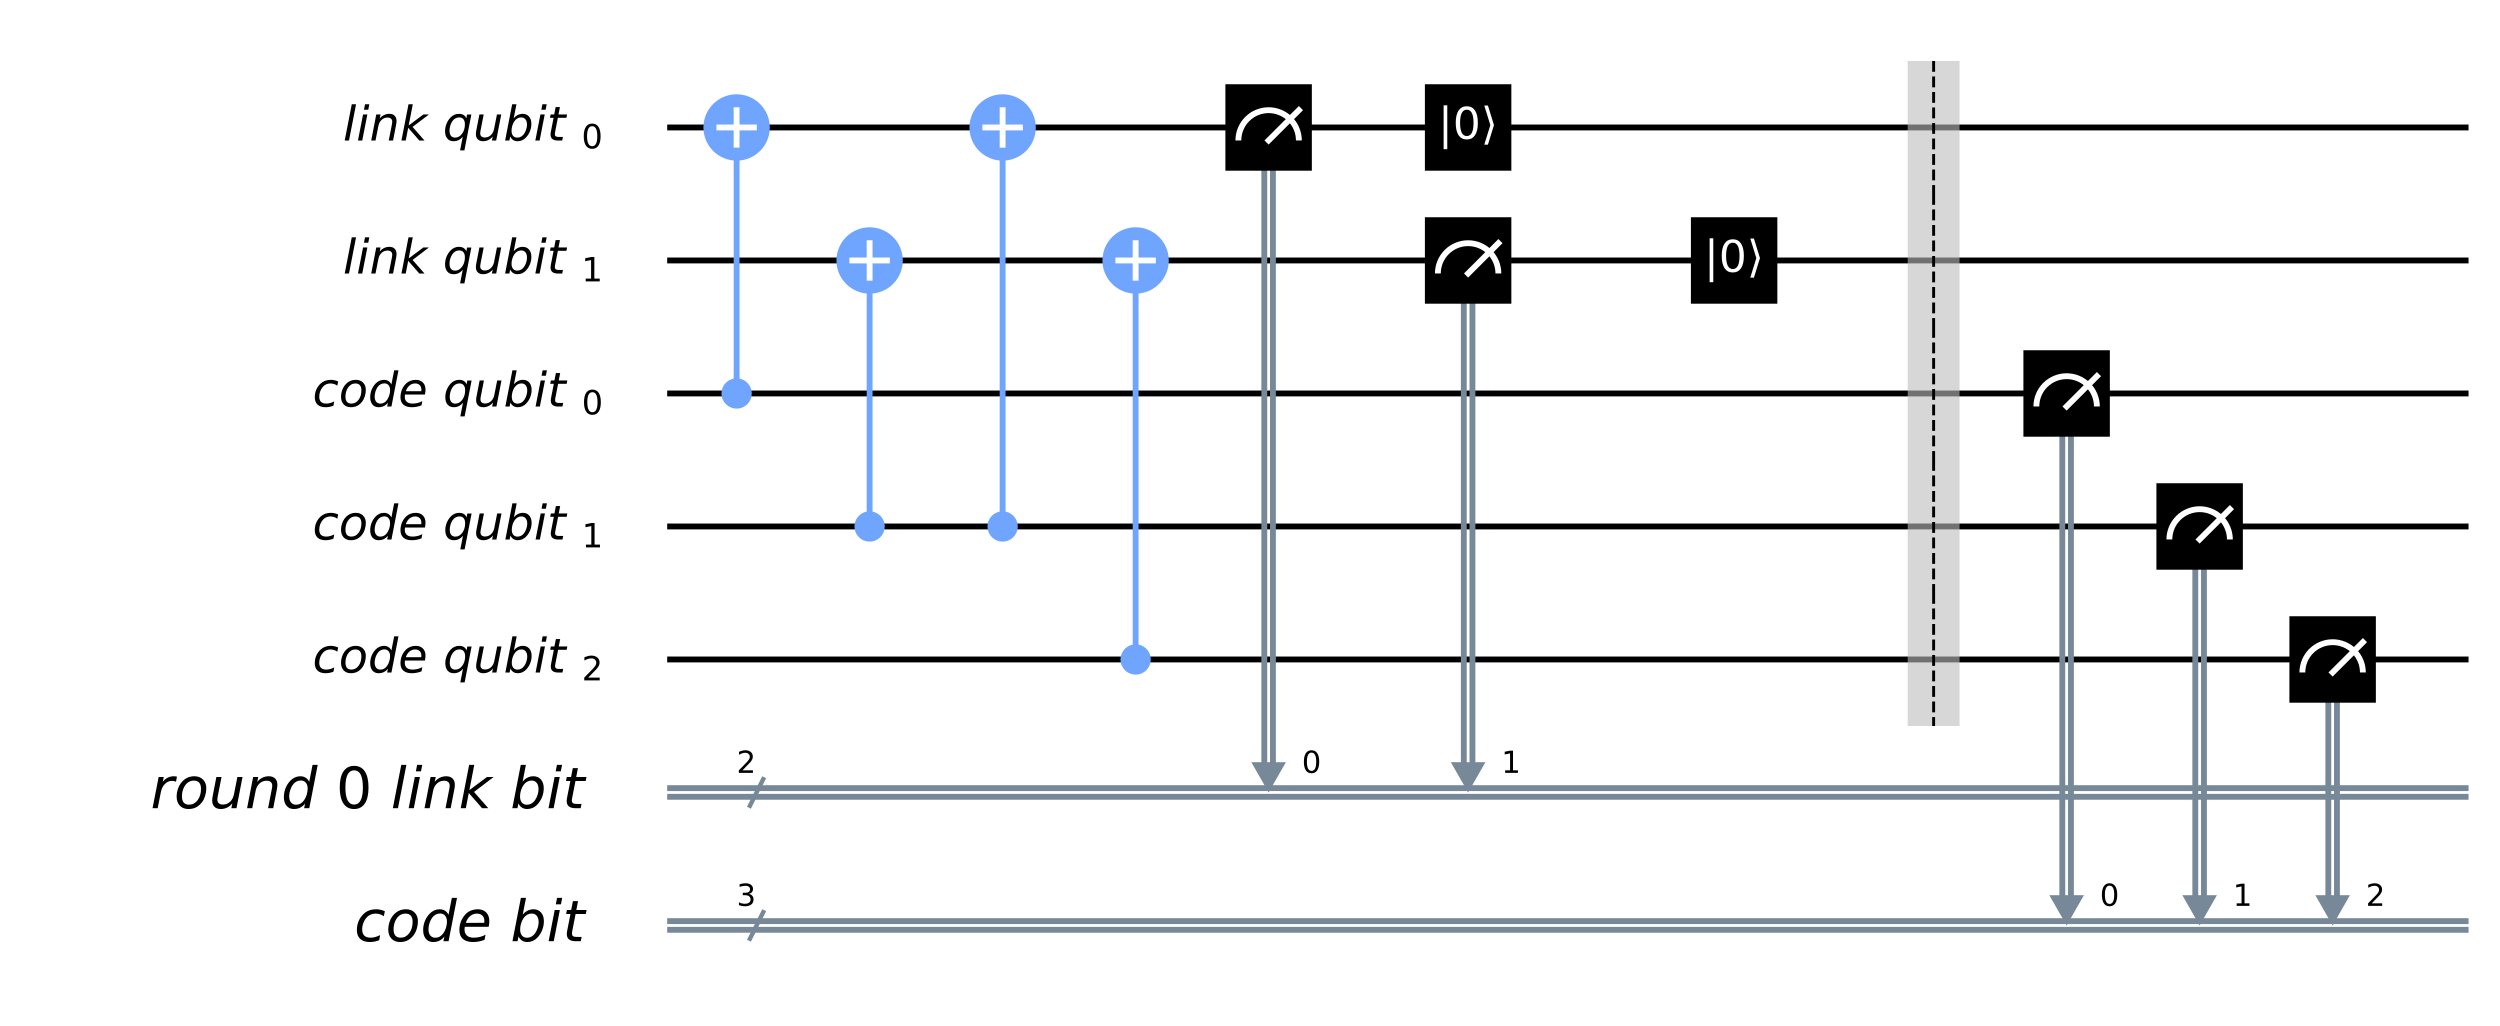 <?xml version="1.0" encoding="utf-8" standalone="no"?>
<!DOCTYPE svg PUBLIC "-//W3C//DTD SVG 1.1//EN"
  "http://www.w3.org/Graphics/SVG/1.1/DTD/svg11.dtd">
<!-- Created with matplotlib (https://matplotlib.org/) -->
<svg height="350.737pt" version="1.1" viewBox="0 0 854.334 350.737" width="854.334pt" xmlns="http://www.w3.org/2000/svg" xmlns:xlink="http://www.w3.org/1999/xlink">
 <defs>
  <style type="text/css">
*{stroke-linecap:butt;stroke-linejoin:round;}
  </style>
 </defs>
 <g id="figure_1">
  <g id="patch_1">
   <path d="M 0 350.737 
L 854.334 350.737 
L 854.334 0 
L 0 0 
z
" style="fill:#ffffff;"/>
  </g>
  <g id="axes_1">
   <g id="patch_2">
    <path clip-path="url(#pae5a83641d)" d="M 427.622 260.476 
L 439.439 260.476 
L 433.53 270.816 
z
" style="fill:#778899;"/>
   </g>
   <g id="patch_3">
    <path clip-path="url(#pae5a83641d)" d="M 495.798 260.476 
L 507.616 260.476 
L 501.707 270.816 
z
" style="fill:#778899;"/>
   </g>
   <g id="patch_4">
    <path clip-path="url(#pae5a83641d)" d="M 700.328 305.927 
L 712.145 305.927 
L 706.236 316.267 
z
" style="fill:#778899;"/>
   </g>
   <g id="patch_5">
    <path clip-path="url(#pae5a83641d)" d="M 745.779 305.927 
L 757.596 305.927 
L 751.687 316.267 
z
" style="fill:#778899;"/>
   </g>
   <g id="patch_6">
    <path clip-path="url(#pae5a83641d)" d="M 791.23 305.927 
L 803.047 305.927 
L 797.138 316.267 
z
" style="fill:#778899;"/>
   </g>
   <g id="line2d_1">
    <path clip-path="url(#pae5a83641d)" d="M 229.001 43.561 
L 842.589 43.561 
" style="fill:none;stroke:#000000;stroke-linecap:square;stroke-width:2;"/>
   </g>
   <g id="line2d_2">
    <path clip-path="url(#pae5a83641d)" d="M 229.001 89.012 
L 842.589 89.012 
" style="fill:none;stroke:#000000;stroke-linecap:square;stroke-width:2;"/>
   </g>
   <g id="line2d_3">
    <path clip-path="url(#pae5a83641d)" d="M 229.001 134.463 
L 842.589 134.463 
" style="fill:none;stroke:#000000;stroke-linecap:square;stroke-width:2;"/>
   </g>
   <g id="line2d_4">
    <path clip-path="url(#pae5a83641d)" d="M 229.001 179.914 
L 842.589 179.914 
" style="fill:none;stroke:#000000;stroke-linecap:square;stroke-width:2;"/>
   </g>
   <g id="line2d_5">
    <path clip-path="url(#pae5a83641d)" d="M 229.001 225.365 
L 842.589 225.365 
" style="fill:none;stroke:#000000;stroke-linecap:square;stroke-width:2;"/>
   </g>
   <g id="line2d_6">
    <path clip-path="url(#pae5a83641d)" d="M 229.001 269.339 
L 842.589 269.339 
" style="fill:none;stroke:#778899;stroke-linecap:square;stroke-width:2;"/>
   </g>
   <g id="line2d_7">
    <path clip-path="url(#pae5a83641d)" d="M 229.001 272.293 
L 842.589 272.293 
" style="fill:none;stroke:#778899;stroke-linecap:square;stroke-width:2;"/>
   </g>
   <g id="line2d_8">
    <path clip-path="url(#pae5a83641d)" d="M 229.001 314.79 
L 842.589 314.79 
" style="fill:none;stroke:#778899;stroke-linecap:square;stroke-width:2;"/>
   </g>
   <g id="line2d_9">
    <path clip-path="url(#pae5a83641d)" d="M 229.001 317.744 
L 842.589 317.744 
" style="fill:none;stroke:#778899;stroke-linecap:square;stroke-width:2;"/>
   </g>
   <g id="patch_7">
    <path clip-path="url(#pae5a83641d)" d="M 651.922 248.09 
L 669.648 248.09 
L 669.648 20.835 
L 651.922 20.835 
z
" style="fill:#bdbdbd;opacity:0.6;"/>
   </g>
   <g id="line2d_10">
    <path clip-path="url(#pae5a83641d)" d="M 251.726 134.463 
L 251.726 43.561 
" style="fill:none;stroke:#6fa4ff;stroke-linecap:square;stroke-width:2;"/>
   </g>
   <g id="line2d_11">
    <path clip-path="url(#pae5a83641d)" d="M 297.177 179.914 
L 297.177 89.012 
" style="fill:none;stroke:#6fa4ff;stroke-linecap:square;stroke-width:2;"/>
   </g>
   <g id="line2d_12">
    <path clip-path="url(#pae5a83641d)" d="M 342.628 179.914 
L 342.628 43.561 
" style="fill:none;stroke:#6fa4ff;stroke-linecap:square;stroke-width:2;"/>
   </g>
   <g id="line2d_13">
    <path clip-path="url(#pae5a83641d)" d="M 388.079 225.365 
L 388.079 89.012 
" style="fill:none;stroke:#6fa4ff;stroke-linecap:square;stroke-width:2;"/>
   </g>
   <g id="line2d_14">
    <path clip-path="url(#pae5a83641d)" d="M 435.008 43.561 
L 435.008 260.476 
" style="fill:none;stroke:#778899;stroke-linecap:square;stroke-width:2;"/>
   </g>
   <g id="line2d_15">
    <path clip-path="url(#pae5a83641d)" d="M 432.053 43.561 
L 432.053 260.476 
" style="fill:none;stroke:#778899;stroke-linecap:square;stroke-width:2;"/>
   </g>
   <g id="line2d_16">
    <path clip-path="url(#pae5a83641d)" d="M 503.184 89.012 
L 503.184 260.476 
" style="fill:none;stroke:#778899;stroke-linecap:square;stroke-width:2;"/>
   </g>
   <g id="line2d_17">
    <path clip-path="url(#pae5a83641d)" d="M 500.23 89.012 
L 500.23 260.476 
" style="fill:none;stroke:#778899;stroke-linecap:square;stroke-width:2;"/>
   </g>
   <g id="line2d_18">
    <path clip-path="url(#pae5a83641d)" d="M 707.714 134.463 
L 707.714 305.927 
" style="fill:none;stroke:#778899;stroke-linecap:square;stroke-width:2;"/>
   </g>
   <g id="line2d_19">
    <path clip-path="url(#pae5a83641d)" d="M 704.759 134.463 
L 704.759 305.927 
" style="fill:none;stroke:#778899;stroke-linecap:square;stroke-width:2;"/>
   </g>
   <g id="line2d_20">
    <path clip-path="url(#pae5a83641d)" d="M 753.165 179.914 
L 753.165 305.927 
" style="fill:none;stroke:#778899;stroke-linecap:square;stroke-width:2;"/>
   </g>
   <g id="line2d_21">
    <path clip-path="url(#pae5a83641d)" d="M 750.21 179.914 
L 750.21 305.927 
" style="fill:none;stroke:#778899;stroke-linecap:square;stroke-width:2;"/>
   </g>
   <g id="line2d_22">
    <path clip-path="url(#pae5a83641d)" d="M 798.616 225.365 
L 798.616 305.927 
" style="fill:none;stroke:#778899;stroke-linecap:square;stroke-width:2;"/>
   </g>
   <g id="line2d_23">
    <path clip-path="url(#pae5a83641d)" d="M 795.661 225.365 
L 795.661 305.927 
" style="fill:none;stroke:#778899;stroke-linecap:square;stroke-width:2;"/>
   </g>
   <g id="line2d_24">
    <path clip-path="url(#pae5a83641d)" d="M 256.271 275.361 
L 260.817 266.271 
" style="fill:none;stroke:#778899;stroke-linecap:square;stroke-width:1.5;"/>
   </g>
   <g id="line2d_25">
    <path clip-path="url(#pae5a83641d)" d="M 256.271 320.812 
L 260.817 311.722 
" style="fill:none;stroke:#778899;stroke-linecap:square;stroke-width:1.5;"/>
   </g>
   <g id="patch_8">
    <path clip-path="url(#pae5a83641d)" d="M 251.726 138.894 
C 252.902 138.894 254.029 138.427 254.86 137.596 
C 255.691 136.765 256.158 135.638 256.158 134.463 
C 256.158 133.288 255.691 132.16 254.86 131.329 
C 254.029 130.498 252.902 130.031 251.726 130.031 
C 250.551 130.031 249.424 130.498 248.593 131.329 
C 247.762 132.16 247.295 133.288 247.295 134.463 
C 247.295 135.638 247.762 136.765 248.593 137.596 
C 249.424 138.427 250.551 138.894 251.726 138.894 
z
" style="fill:#6fa4ff;stroke:#6fa4ff;stroke-linejoin:miter;stroke-width:1.5;"/>
   </g>
   <g id="patch_9">
    <path clip-path="url(#pae5a83641d)" d="M 251.726 53.901 
C 254.469 53.901 257.099 52.811 259.038 50.872 
C 260.977 48.933 262.066 46.303 262.066 43.561 
C 262.066 40.819 260.977 38.188 259.038 36.249 
C 257.099 34.31 254.469 33.221 251.726 33.221 
C 248.984 33.221 246.354 34.31 244.415 36.249 
C 242.476 38.188 241.386 40.819 241.386 43.561 
C 241.386 46.303 242.476 48.933 244.415 50.872 
C 246.354 52.811 248.984 53.901 251.726 53.901 
z
" style="fill:#6fa4ff;stroke:#6fa4ff;stroke-linejoin:miter;stroke-width:2;"/>
   </g>
   <g id="patch_10">
    <path clip-path="url(#pae5a83641d)" d="M 297.177 184.345 
C 298.353 184.345 299.48 183.878 300.311 183.047 
C 301.142 182.216 301.609 181.089 301.609 179.914 
C 301.609 178.739 301.142 177.611 300.311 176.78 
C 299.48 175.949 298.353 175.482 297.177 175.482 
C 296.002 175.482 294.875 175.949 294.044 176.78 
C 293.213 177.611 292.746 178.739 292.746 179.914 
C 292.746 181.089 293.213 182.216 294.044 183.047 
C 294.875 183.878 296.002 184.345 297.177 184.345 
z
" style="fill:#6fa4ff;stroke:#6fa4ff;stroke-linejoin:miter;stroke-width:1.5;"/>
   </g>
   <g id="patch_11">
    <path clip-path="url(#pae5a83641d)" d="M 297.177 99.352 
C 299.92 99.352 302.55 98.262 304.489 96.323 
C 306.428 94.384 307.517 91.754 307.517 89.012 
C 307.517 86.27 306.428 83.639 304.489 81.7 
C 302.55 79.761 299.92 78.672 297.177 78.672 
C 294.435 78.672 291.805 79.761 289.866 81.7 
C 287.927 83.639 286.837 86.27 286.837 89.012 
C 286.837 91.754 287.927 94.384 289.866 96.323 
C 291.805 98.262 294.435 99.352 297.177 99.352 
z
" style="fill:#6fa4ff;stroke:#6fa4ff;stroke-linejoin:miter;stroke-width:2;"/>
   </g>
   <g id="patch_12">
    <path clip-path="url(#pae5a83641d)" d="M 342.628 184.345 
C 343.804 184.345 344.931 183.878 345.762 183.047 
C 346.593 182.216 347.06 181.089 347.06 179.914 
C 347.06 178.739 346.593 177.611 345.762 176.78 
C 344.931 175.949 343.804 175.482 342.628 175.482 
C 341.453 175.482 340.326 175.949 339.495 176.78 
C 338.664 177.611 338.197 178.739 338.197 179.914 
C 338.197 181.089 338.664 182.216 339.495 183.047 
C 340.326 183.878 341.453 184.345 342.628 184.345 
z
" style="fill:#6fa4ff;stroke:#6fa4ff;stroke-linejoin:miter;stroke-width:1.5;"/>
   </g>
   <g id="patch_13">
    <path clip-path="url(#pae5a83641d)" d="M 342.628 53.901 
C 345.371 53.901 348.001 52.811 349.94 50.872 
C 351.879 48.933 352.968 46.303 352.968 43.561 
C 352.968 40.819 351.879 38.188 349.94 36.249 
C 348.001 34.31 345.371 33.221 342.628 33.221 
C 339.886 33.221 337.256 34.31 335.317 36.249 
C 333.378 38.188 332.288 40.819 332.288 43.561 
C 332.288 46.303 333.378 48.933 335.317 50.872 
C 337.256 52.811 339.886 53.901 342.628 53.901 
z
" style="fill:#6fa4ff;stroke:#6fa4ff;stroke-linejoin:miter;stroke-width:2;"/>
   </g>
   <g id="patch_14">
    <path clip-path="url(#pae5a83641d)" d="M 388.079 229.796 
C 389.255 229.796 390.382 229.329 391.213 228.498 
C 392.044 227.667 392.511 226.54 392.511 225.365 
C 392.511 224.19 392.044 223.062 391.213 222.231 
C 390.382 221.4 389.255 220.933 388.079 220.933 
C 386.904 220.933 385.777 221.4 384.946 222.231 
C 384.115 223.062 383.648 224.19 383.648 225.365 
C 383.648 226.54 384.115 227.667 384.946 228.498 
C 385.777 229.329 386.904 229.796 388.079 229.796 
z
" style="fill:#6fa4ff;stroke:#6fa4ff;stroke-linejoin:miter;stroke-width:1.5;"/>
   </g>
   <g id="patch_15">
    <path clip-path="url(#pae5a83641d)" d="M 388.079 99.352 
C 390.822 99.352 393.452 98.262 395.391 96.323 
C 397.33 94.384 398.419 91.754 398.419 89.012 
C 398.419 86.27 397.33 83.639 395.391 81.7 
C 393.452 79.761 390.822 78.672 388.079 78.672 
C 385.337 78.672 382.707 79.761 380.768 81.7 
C 378.829 83.639 377.739 86.27 377.739 89.012 
C 377.739 91.754 378.829 94.384 380.768 96.323 
C 382.707 98.262 385.337 99.352 388.079 99.352 
z
" style="fill:#6fa4ff;stroke:#6fa4ff;stroke-linejoin:miter;stroke-width:2;"/>
   </g>
   <g id="patch_16">
    <path clip-path="url(#pae5a83641d)" d="M 418.759 58.332 
L 448.302 58.332 
L 448.302 28.789 
L 418.759 28.789 
z
"/>
   </g>
   <g id="patch_17">
    <path clip-path="url(#pae5a83641d)" d="M 443.87 47.992 
C 443.87 45.251 442.78 42.619 440.842 40.681 
C 438.904 38.742 436.272 37.652 433.53 37.652 
C 430.789 37.652 428.157 38.742 426.219 40.681 
C 424.28 42.619 423.19 45.251 423.19 47.992 
" style="fill:none;stroke:#ffffff;stroke-linejoin:miter;stroke-width:2;"/>
   </g>
   <g id="patch_18">
    <path clip-path="url(#pae5a83641d)" d="M 486.935 103.783 
L 516.478 103.783 
L 516.478 74.24 
L 486.935 74.24 
z
"/>
   </g>
   <g id="patch_19">
    <path clip-path="url(#pae5a83641d)" d="M 512.047 93.443 
C 512.047 90.702 510.957 88.07 509.018 86.132 
C 507.08 84.193 504.448 83.103 501.707 83.103 
C 498.966 83.103 496.334 84.193 494.395 86.132 
C 492.457 88.07 491.367 90.702 491.367 93.443 
" style="fill:none;stroke:#ffffff;stroke-linejoin:miter;stroke-width:2;"/>
   </g>
   <g id="patch_20">
    <path clip-path="url(#pae5a83641d)" d="M 486.935 58.332 
L 516.478 58.332 
L 516.478 28.789 
L 486.935 28.789 
z
"/>
   </g>
   <g id="patch_21">
    <path clip-path="url(#pae5a83641d)" d="M 577.837 103.783 
L 607.38 103.783 
L 607.38 74.24 
L 577.837 74.24 
z
"/>
   </g>
   <g id="patch_22">
    <path clip-path="url(#pae5a83641d)" d="M 691.465 149.234 
L 721.008 149.234 
L 721.008 119.691 
L 691.465 119.691 
z
"/>
   </g>
   <g id="patch_23">
    <path clip-path="url(#pae5a83641d)" d="M 716.576 138.894 
C 716.576 136.153 715.486 133.521 713.548 131.583 
C 711.61 129.644 708.978 128.554 706.236 128.554 
C 703.495 128.554 700.863 129.644 698.925 131.583 
C 696.986 133.521 695.896 136.153 695.896 138.894 
" style="fill:none;stroke:#ffffff;stroke-linejoin:miter;stroke-width:2;"/>
   </g>
   <g id="patch_24">
    <path clip-path="url(#pae5a83641d)" d="M 736.916 194.685 
L 766.459 194.685 
L 766.459 165.142 
L 736.916 165.142 
z
"/>
   </g>
   <g id="patch_25">
    <path clip-path="url(#pae5a83641d)" d="M 762.027 184.345 
C 762.027 181.604 760.937 178.972 758.999 177.034 
C 757.061 175.095 754.429 174.005 751.687 174.005 
C 748.946 174.005 746.314 175.095 744.376 177.034 
C 742.437 178.972 741.347 181.604 741.347 184.345 
" style="fill:none;stroke:#ffffff;stroke-linejoin:miter;stroke-width:2;"/>
   </g>
   <g id="patch_26">
    <path clip-path="url(#pae5a83641d)" d="M 782.367 240.136 
L 811.91 240.136 
L 811.91 210.593 
L 782.367 210.593 
z
"/>
   </g>
   <g id="patch_27">
    <path clip-path="url(#pae5a83641d)" d="M 807.478 229.796 
C 807.478 227.055 806.388 224.423 804.45 222.485 
C 802.512 220.546 799.88 219.456 797.138 219.456 
C 794.397 219.456 791.765 220.546 789.827 222.485 
C 787.888 224.423 786.798 227.055 786.798 229.796 
" style="fill:none;stroke:#ffffff;stroke-linejoin:miter;stroke-width:2;"/>
   </g>
   <g id="line2d_26">
    <path clip-path="url(#pae5a83641d)" d="M 433.53 47.992 
L 443.87 37.652 
" style="fill:none;stroke:#ffffff;stroke-linecap:square;stroke-width:2;"/>
   </g>
   <g id="line2d_27">
    <path clip-path="url(#pae5a83641d)" d="M 501.707 93.443 
L 512.047 83.103 
" style="fill:none;stroke:#ffffff;stroke-linecap:square;stroke-width:2;"/>
   </g>
   <g id="line2d_28">
    <path clip-path="url(#pae5a83641d)" d="M 706.236 138.894 
L 716.576 128.554 
" style="fill:none;stroke:#ffffff;stroke-linecap:square;stroke-width:2;"/>
   </g>
   <g id="line2d_29">
    <path clip-path="url(#pae5a83641d)" d="M 751.687 184.345 
L 762.027 174.005 
" style="fill:none;stroke:#ffffff;stroke-linecap:square;stroke-width:2;"/>
   </g>
   <g id="line2d_30">
    <path clip-path="url(#pae5a83641d)" d="M 797.138 229.796 
L 807.478 219.456 
" style="fill:none;stroke:#ffffff;stroke-linecap:square;stroke-width:2;"/>
   </g>
   <g id="line2d_31">
    <path clip-path="url(#pae5a83641d)" d="M 251.726 49.469 
L 251.726 37.652 
" style="fill:none;stroke:#ffffff;stroke-linecap:square;stroke-width:2;"/>
   </g>
   <g id="line2d_32">
    <path clip-path="url(#pae5a83641d)" d="M 245.818 43.561 
L 257.635 43.561 
" style="fill:none;stroke:#ffffff;stroke-linecap:square;stroke-width:2;"/>
   </g>
   <g id="line2d_33">
    <path clip-path="url(#pae5a83641d)" d="M 297.177 94.92 
L 297.177 83.103 
" style="fill:none;stroke:#ffffff;stroke-linecap:square;stroke-width:2;"/>
   </g>
   <g id="line2d_34">
    <path clip-path="url(#pae5a83641d)" d="M 291.269 89.012 
L 303.086 89.012 
" style="fill:none;stroke:#ffffff;stroke-linecap:square;stroke-width:2;"/>
   </g>
   <g id="line2d_35">
    <path clip-path="url(#pae5a83641d)" d="M 342.628 49.469 
L 342.628 37.652 
" style="fill:none;stroke:#ffffff;stroke-linecap:square;stroke-width:2;"/>
   </g>
   <g id="line2d_36">
    <path clip-path="url(#pae5a83641d)" d="M 336.72 43.561 
L 348.537 43.561 
" style="fill:none;stroke:#ffffff;stroke-linecap:square;stroke-width:2;"/>
   </g>
   <g id="line2d_37">
    <path clip-path="url(#pae5a83641d)" d="M 388.079 94.92 
L 388.079 83.103 
" style="fill:none;stroke:#ffffff;stroke-linecap:square;stroke-width:2;"/>
   </g>
   <g id="line2d_38">
    <path clip-path="url(#pae5a83641d)" d="M 382.171 89.012 
L 393.988 89.012 
" style="fill:none;stroke:#ffffff;stroke-linecap:square;stroke-width:2;"/>
   </g>
   <g id="line2d_39">
    <path clip-path="url(#pae5a83641d)" d="M 660.785 20.835 
L 660.785 66.286 
" style="fill:none;stroke:#000000;stroke-dasharray:3.7,1.6;stroke-dashoffset:0;"/>
   </g>
   <g id="line2d_40">
    <path clip-path="url(#pae5a83641d)" d="M 660.785 66.286 
L 660.785 111.737 
" style="fill:none;stroke:#000000;stroke-dasharray:3.7,1.6;stroke-dashoffset:0;"/>
   </g>
   <g id="line2d_41">
    <path clip-path="url(#pae5a83641d)" d="M 660.785 111.737 
L 660.785 157.188 
" style="fill:none;stroke:#000000;stroke-dasharray:3.7,1.6;stroke-dashoffset:0;"/>
   </g>
   <g id="line2d_42">
    <path clip-path="url(#pae5a83641d)" d="M 660.785 157.188 
L 660.785 202.639 
" style="fill:none;stroke:#000000;stroke-dasharray:3.7,1.6;stroke-dashoffset:0;"/>
   </g>
   <g id="line2d_43">
    <path clip-path="url(#pae5a83641d)" d="M 660.785 202.639 
L 660.785 248.09 
" style="fill:none;stroke:#000000;stroke-dasharray:3.7,1.6;stroke-dashoffset:0;"/>
   </g>
   <g id="text_1">
    <g clip-path="url(#pae5a83641d)">
     <!-- 0 -->
     <defs>
      <path d="M 31.781 66.406 
Q 24.172 66.406 20.328 58.906 
Q 16.5 51.422 16.5 36.375 
Q 16.5 21.391 20.328 13.891 
Q 24.172 6.391 31.781 6.391 
Q 39.453 6.391 43.281 13.891 
Q 47.125 21.391 47.125 36.375 
Q 47.125 51.422 43.281 58.906 
Q 39.453 66.406 31.781 66.406 
z
M 31.781 74.219 
Q 44.047 74.219 50.516 64.516 
Q 56.984 54.828 56.984 36.375 
Q 56.984 17.969 50.516 8.266 
Q 44.047 -1.422 31.781 -1.422 
Q 19.531 -1.422 13.062 8.266 
Q 6.594 17.969 6.594 36.375 
Q 6.594 54.828 13.062 64.516 
Q 19.531 74.219 31.781 74.219 
z
" id="DejaVuSans-48"/>
     </defs>
     <g transform="translate(444.893 264.108)scale(0.104 -0.104)">
      <use xlink:href="#DejaVuSans-48"/>
     </g>
    </g>
   </g>
   <g id="text_2">
    <g clip-path="url(#pae5a83641d)">
     <!-- 1 -->
     <defs>
      <path d="M 12.406 8.297 
L 28.516 8.297 
L 28.516 63.922 
L 10.984 60.406 
L 10.984 69.391 
L 28.422 72.906 
L 38.281 72.906 
L 38.281 8.297 
L 54.391 8.297 
L 54.391 0 
L 12.406 0 
z
" id="DejaVuSans-49"/>
     </defs>
     <g transform="translate(513.07 264.108)scale(0.104 -0.104)">
      <use xlink:href="#DejaVuSans-49"/>
     </g>
    </g>
   </g>
   <g id="text_3">
    <g clip-path="url(#pae5a83641d)">
     <!-- $\left|0\right\rangle$ -->
     <defs>
      <path d="M 21 76.422 
L 21 -23.578 
L 12.703 -23.578 
L 12.703 76.422 
z
" id="DejaVuSans-124"/>
      <path d="M 30.078 31.344 
L 16.312 -13.188 
L 8.016 -13.188 
L 21.781 31.344 
L 8.016 75.875 
L 16.312 75.875 
z
" id="DejaVuSans-10217"/>
     </defs>
     <g style="fill:#ffffff;" transform="translate(491.432 47.536)scale(0.15 -0.15)">
      <use transform="translate(0 0.578)" xlink:href="#DejaVuSans-124"/>
      <use transform="translate(33.691 0.578)" xlink:href="#DejaVuSans-48"/>
      <use transform="translate(97.314 0.578)" xlink:href="#DejaVuSans-10217"/>
     </g>
    </g>
   </g>
   <g id="text_4">
    <g clip-path="url(#pae5a83641d)">
     <!-- $\left|0\right\rangle$ -->
     <g style="fill:#ffffff;" transform="translate(582.334 92.987)scale(0.15 -0.15)">
      <use transform="translate(0 0.578)" xlink:href="#DejaVuSans-124"/>
      <use transform="translate(33.691 0.578)" xlink:href="#DejaVuSans-48"/>
      <use transform="translate(97.314 0.578)" xlink:href="#DejaVuSans-10217"/>
     </g>
    </g>
   </g>
   <g id="text_5">
    <g clip-path="url(#pae5a83641d)">
     <!-- 0 -->
     <g transform="translate(717.599 309.559)scale(0.104 -0.104)">
      <use xlink:href="#DejaVuSans-48"/>
     </g>
    </g>
   </g>
   <g id="text_6">
    <g clip-path="url(#pae5a83641d)">
     <!-- 1 -->
     <g transform="translate(763.05 309.559)scale(0.104 -0.104)">
      <use xlink:href="#DejaVuSans-49"/>
     </g>
    </g>
   </g>
   <g id="text_7">
    <g clip-path="url(#pae5a83641d)">
     <!-- 2 -->
     <defs>
      <path d="M 19.188 8.297 
L 53.609 8.297 
L 53.609 0 
L 7.328 0 
L 7.328 8.297 
Q 12.938 14.109 22.625 23.891 
Q 32.328 33.688 34.812 36.531 
Q 39.547 41.844 41.422 45.531 
Q 43.312 49.219 43.312 52.781 
Q 43.312 58.594 39.234 62.25 
Q 35.156 65.922 28.609 65.922 
Q 23.969 65.922 18.812 64.312 
Q 13.672 62.703 7.812 59.422 
L 7.812 69.391 
Q 13.766 71.781 18.938 73 
Q 24.125 74.219 28.422 74.219 
Q 39.75 74.219 46.484 68.547 
Q 53.219 62.891 53.219 53.422 
Q 53.219 48.922 51.531 44.891 
Q 49.859 40.875 45.406 35.406 
Q 44.188 33.984 37.641 27.219 
Q 31.109 20.453 19.188 8.297 
z
" id="DejaVuSans-50"/>
     </defs>
     <g transform="translate(808.501 309.559)scale(0.104 -0.104)">
      <use xlink:href="#DejaVuSans-50"/>
     </g>
    </g>
   </g>
   <g id="text_8">
    <g clip-path="url(#pae5a83641d)">
     <!-- $link\ qubit\ _{0}$ -->
     <defs>
      <path d="M 18.312 75.984 
L 27.297 75.984 
L 12.5 0 
L 3.516 0 
z
" id="DejaVuSans-Oblique-108"/>
      <path d="M 18.312 75.984 
L 27.297 75.984 
L 25.094 64.594 
L 16.109 64.594 
z
M 14.203 54.688 
L 23.188 54.688 
L 12.5 0 
L 3.516 0 
z
" id="DejaVuSans-Oblique-105"/>
      <path d="M 55.719 33.016 
L 49.312 0 
L 40.281 0 
L 46.688 32.672 
Q 47.125 34.969 47.359 36.719 
Q 47.609 38.484 47.609 39.5 
Q 47.609 43.609 45.016 45.891 
Q 42.438 48.188 37.797 48.188 
Q 30.562 48.188 25.344 43.375 
Q 20.125 38.578 18.5 30.328 
L 12.5 0 
L 3.516 0 
L 14.109 54.688 
L 23.094 54.688 
L 21.297 46.094 
Q 25.047 50.828 30.312 53.406 
Q 35.594 56 41.406 56 
Q 48.641 56 52.609 52.094 
Q 56.594 48.188 56.594 41.109 
Q 56.594 39.359 56.375 37.359 
Q 56.156 35.359 55.719 33.016 
z
" id="DejaVuSans-Oblique-110"/>
      <path d="M 18.312 75.984 
L 27.297 75.984 
L 18.703 31.688 
L 49.516 54.688 
L 61.188 54.688 
L 26.812 28.516 
L 51.906 0 
L 41.016 0 
L 17.672 26.703 
L 12.5 0 
L 3.516 0 
z
" id="DejaVuSans-Oblique-107"/>
      <path d="M 41.703 8.203 
Q 38.094 3.469 33.172 1.016 
Q 28.266 -1.422 22.312 -1.422 
Q 14.016 -1.422 9.297 4.172 
Q 4.594 9.766 4.594 19.578 
Q 4.594 27.484 7.5 34.859 
Q 10.406 42.234 15.828 48.094 
Q 19.344 51.906 23.906 53.953 
Q 28.469 56 33.5 56 
Q 39.547 56 43.453 53.609 
Q 47.359 51.219 49.125 46.391 
L 50.688 54.594 
L 59.719 54.594 
L 45.125 -20.609 
L 36.078 -20.609 
z
M 13.922 20.906 
Q 13.922 13.672 16.938 9.891 
Q 19.969 6.109 25.688 6.109 
Q 34.188 6.109 40.188 14.234 
Q 46.188 22.359 46.188 33.984 
Q 46.188 41.016 43.078 44.75 
Q 39.984 48.484 34.188 48.484 
Q 29.938 48.484 26.312 46.5 
Q 22.703 44.531 20.016 40.719 
Q 17.188 36.719 15.547 31.344 
Q 13.922 25.984 13.922 20.906 
z
" id="DejaVuSans-Oblique-113"/>
      <path d="M 6.688 21.688 
L 13.094 54.688 
L 22.125 54.688 
L 15.719 22.016 
Q 15.234 19.625 15.016 17.922 
Q 14.797 16.219 14.797 15.094 
Q 14.797 10.938 17.328 8.656 
Q 19.875 6.391 24.516 6.391 
Q 31.734 6.391 37 11.266 
Q 42.281 16.156 43.891 24.422 
L 49.906 54.688 
L 58.891 54.688 
L 48.297 0 
L 39.312 0 
L 41.109 8.594 
Q 37.312 3.812 32.062 1.188 
Q 26.812 -1.422 20.906 -1.422 
Q 13.719 -1.422 9.719 2.516 
Q 5.719 6.453 5.719 13.484 
Q 5.719 14.938 5.953 17.141 
Q 6.203 19.344 6.688 21.688 
z
" id="DejaVuSans-Oblique-117"/>
      <path d="M 49.516 33.406 
Q 49.516 40.484 46.266 44.484 
Q 43.016 48.484 37.312 48.484 
Q 33.156 48.484 29.516 46.453 
Q 25.875 44.438 23.188 40.578 
Q 20.359 36.531 18.719 31.172 
Q 17.094 25.828 17.094 20.516 
Q 17.094 13.766 20.281 9.938 
Q 23.484 6.109 29.109 6.109 
Q 33.344 6.109 36.953 8.078 
Q 40.578 10.062 43.312 13.922 
Q 46.094 17.922 47.797 23.234 
Q 49.516 28.562 49.516 33.406 
z
M 21.578 46.391 
Q 24.906 50.875 29.906 53.438 
Q 34.906 56 40.375 56 
Q 48.781 56 53.734 50.328 
Q 58.688 44.672 58.688 35.016 
Q 58.688 27.094 55.781 19.672 
Q 52.875 12.25 47.516 6.5 
Q 44 2.688 39.406 0.625 
Q 34.812 -1.422 29.781 -1.422 
Q 24.469 -1.422 20.562 1.016 
Q 16.656 3.469 14.203 8.297 
L 12.594 0 
L 3.609 0 
L 18.406 75.984 
L 27.391 75.984 
z
" id="DejaVuSans-Oblique-98"/>
      <path d="M 42.281 54.688 
L 40.922 47.703 
L 23 47.703 
L 17.188 18.016 
Q 16.891 16.359 16.75 15.234 
Q 16.609 14.109 16.609 13.484 
Q 16.609 10.359 18.484 8.938 
Q 20.359 7.516 24.516 7.516 
L 33.594 7.516 
L 32.078 0 
L 23.484 0 
Q 15.484 0 11.547 3.125 
Q 7.625 6.25 7.625 12.594 
Q 7.625 13.719 7.766 15.062 
Q 7.906 16.406 8.203 18.016 
L 14.016 47.703 
L 6.391 47.703 
L 7.812 54.688 
L 15.281 54.688 
L 18.312 70.219 
L 27.297 70.219 
L 24.312 54.688 
z
" id="DejaVuSans-Oblique-116"/>
     </defs>
     <g transform="translate(117.225 48.03)scale(0.163 -0.163)">
      <use transform="translate(0 0.016)" xlink:href="#DejaVuSans-Oblique-108"/>
      <use transform="translate(27.783 0.016)" xlink:href="#DejaVuSans-Oblique-105"/>
      <use transform="translate(55.566 0.016)" xlink:href="#DejaVuSans-Oblique-110"/>
      <use transform="translate(118.945 0.016)" xlink:href="#DejaVuSans-Oblique-107"/>
      <use transform="translate(209.326 0.016)" xlink:href="#DejaVuSans-Oblique-113"/>
      <use transform="translate(272.802 0.016)" xlink:href="#DejaVuSans-Oblique-117"/>
      <use transform="translate(336.181 0.016)" xlink:href="#DejaVuSans-Oblique-98"/>
      <use transform="translate(399.658 0.016)" xlink:href="#DejaVuSans-Oblique-105"/>
      <use transform="translate(427.441 0.016)" xlink:href="#DejaVuSans-Oblique-116"/>
      <use transform="translate(500.077 -16.391)scale(0.7)" xlink:href="#DejaVuSans-48"/>
     </g>
    </g>
   </g>
   <g id="text_9">
    <g clip-path="url(#pae5a83641d)">
     <!-- $link\ qubit\ _{1}$ -->
     <g transform="translate(117.225 93.481)scale(0.163 -0.163)">
      <use transform="translate(0 0.016)" xlink:href="#DejaVuSans-Oblique-108"/>
      <use transform="translate(27.783 0.016)" xlink:href="#DejaVuSans-Oblique-105"/>
      <use transform="translate(55.566 0.016)" xlink:href="#DejaVuSans-Oblique-110"/>
      <use transform="translate(118.945 0.016)" xlink:href="#DejaVuSans-Oblique-107"/>
      <use transform="translate(209.326 0.016)" xlink:href="#DejaVuSans-Oblique-113"/>
      <use transform="translate(272.802 0.016)" xlink:href="#DejaVuSans-Oblique-117"/>
      <use transform="translate(336.181 0.016)" xlink:href="#DejaVuSans-Oblique-98"/>
      <use transform="translate(399.658 0.016)" xlink:href="#DejaVuSans-Oblique-105"/>
      <use transform="translate(427.441 0.016)" xlink:href="#DejaVuSans-Oblique-116"/>
      <use transform="translate(500.077 -16.391)scale(0.7)" xlink:href="#DejaVuSans-49"/>
     </g>
    </g>
   </g>
   <g id="text_10">
    <g clip-path="url(#pae5a83641d)">
     <!-- $code\ qubit\ _{0}$ -->
     <defs>
      <path d="M 53.609 52.594 
L 51.812 43.703 
Q 48.578 46.047 44.938 47.219 
Q 41.312 48.391 37.406 48.391 
Q 33.109 48.391 29.219 46.875 
Q 25.344 45.359 22.703 42.578 
Q 18.5 38.328 16.203 32.609 
Q 13.922 26.906 13.922 20.797 
Q 13.922 13.422 17.609 9.812 
Q 21.297 6.203 28.812 6.203 
Q 32.516 6.203 36.688 7.328 
Q 40.875 8.453 45.406 10.688 
L 43.703 1.812 
Q 39.797 0.203 35.672 -0.609 
Q 31.547 -1.422 27.203 -1.422 
Q 16.312 -1.422 10.453 4.016 
Q 4.594 9.469 4.594 19.578 
Q 4.594 28.078 7.641 35.234 
Q 10.688 42.391 16.703 48.094 
Q 20.797 52 26.312 54 
Q 31.844 56 38.375 56 
Q 42.188 56 45.938 55.141 
Q 49.703 54.297 53.609 52.594 
z
" id="DejaVuSans-Oblique-99"/>
      <path d="M 25.391 -1.422 
Q 15.766 -1.422 10.172 4.516 
Q 4.594 10.453 4.594 20.703 
Q 4.594 26.656 6.516 32.828 
Q 8.453 39.016 11.531 43.219 
Q 16.359 49.75 22.312 52.875 
Q 28.266 56 35.797 56 
Q 45.125 56 50.859 50.188 
Q 56.594 44.391 56.594 35.016 
Q 56.594 28.516 54.688 22.062 
Q 52.781 15.625 49.703 11.375 
Q 44.922 4.828 38.969 1.703 
Q 33.016 -1.422 25.391 -1.422 
z
M 13.922 21 
Q 13.922 13.578 17.016 9.891 
Q 20.125 6.203 26.422 6.203 
Q 35.453 6.203 41.375 14.078 
Q 47.312 21.969 47.312 34.078 
Q 47.312 41.156 44.141 44.766 
Q 40.969 48.391 34.812 48.391 
Q 29.734 48.391 25.781 46.016 
Q 21.828 43.656 18.703 38.812 
Q 16.406 35.203 15.156 30.562 
Q 13.922 25.922 13.922 21 
z
" id="DejaVuSans-Oblique-111"/>
      <path d="M 41.797 8.203 
Q 38.188 3.469 33.25 1.016 
Q 28.328 -1.422 22.312 -1.422 
Q 14.109 -1.422 9.344 4.172 
Q 4.594 9.766 4.594 19.484 
Q 4.594 27.594 7.469 34.938 
Q 10.359 42.281 15.828 48.094 
Q 19.438 51.953 23.969 53.969 
Q 28.516 56 33.5 56 
Q 38.766 56 42.797 53.453 
Q 46.828 50.922 49.031 46.188 
L 54.891 75.984 
L 63.922 75.984 
L 49.125 0 
L 40.094 0 
z
M 13.922 21.094 
Q 13.922 14.016 17.109 10.062 
Q 20.312 6.109 25.984 6.109 
Q 30.172 6.109 33.766 8.125 
Q 37.359 10.156 40.094 14.109 
Q 42.969 18.219 44.625 23.578 
Q 46.297 28.953 46.297 34.188 
Q 46.297 40.969 43.094 44.766 
Q 39.891 48.578 34.281 48.578 
Q 30.031 48.578 26.359 46.578 
Q 22.703 44.578 20.125 40.828 
Q 17.281 36.766 15.594 31.391 
Q 13.922 26.031 13.922 21.094 
z
" id="DejaVuSans-Oblique-100"/>
      <path d="M 48.094 32.234 
Q 48.25 33.016 48.312 33.844 
Q 48.391 34.672 48.391 35.5 
Q 48.391 41.453 44.891 44.922 
Q 41.406 48.391 35.406 48.391 
Q 28.719 48.391 23.578 44.156 
Q 18.453 39.938 15.828 32.172 
z
M 55.906 25.203 
L 14.109 25.203 
Q 13.812 23.344 13.719 22.266 
Q 13.625 21.188 13.625 20.406 
Q 13.625 13.625 17.797 9.906 
Q 21.969 6.203 29.594 6.203 
Q 35.453 6.203 40.672 7.516 
Q 45.906 8.844 50.391 11.375 
L 48.688 2.484 
Q 43.844 0.531 38.688 -0.438 
Q 33.547 -1.422 28.219 -1.422 
Q 16.844 -1.422 10.719 4.016 
Q 4.594 9.469 4.594 19.484 
Q 4.594 28.031 7.641 35.375 
Q 10.688 42.719 16.609 48.484 
Q 20.406 52.094 25.656 54.047 
Q 30.906 56 36.812 56 
Q 46.094 56 51.578 50.438 
Q 57.078 44.875 57.078 35.5 
Q 57.078 33.25 56.781 30.688 
Q 56.5 28.125 55.906 25.203 
z
" id="DejaVuSans-Oblique-101"/>
     </defs>
     <g transform="translate(106.825 138.932)scale(0.163 -0.163)">
      <use transform="translate(0 0.016)" xlink:href="#DejaVuSans-Oblique-99"/>
      <use transform="translate(54.98 0.016)" xlink:href="#DejaVuSans-Oblique-111"/>
      <use transform="translate(116.162 0.016)" xlink:href="#DejaVuSans-Oblique-100"/>
      <use transform="translate(179.639 0.016)" xlink:href="#DejaVuSans-Oblique-101"/>
      <use transform="translate(273.632 0.016)" xlink:href="#DejaVuSans-Oblique-113"/>
      <use transform="translate(337.109 0.016)" xlink:href="#DejaVuSans-Oblique-117"/>
      <use transform="translate(400.488 0.016)" xlink:href="#DejaVuSans-Oblique-98"/>
      <use transform="translate(463.965 0.016)" xlink:href="#DejaVuSans-Oblique-105"/>
      <use transform="translate(491.748 0.016)" xlink:href="#DejaVuSans-Oblique-116"/>
      <use transform="translate(564.384 -16.391)scale(0.7)" xlink:href="#DejaVuSans-48"/>
     </g>
    </g>
   </g>
   <g id="text_11">
    <g clip-path="url(#pae5a83641d)">
     <!-- $code\ qubit\ _{1}$ -->
     <g transform="translate(106.825 184.383)scale(0.163 -0.163)">
      <use transform="translate(0 0.016)" xlink:href="#DejaVuSans-Oblique-99"/>
      <use transform="translate(54.98 0.016)" xlink:href="#DejaVuSans-Oblique-111"/>
      <use transform="translate(116.162 0.016)" xlink:href="#DejaVuSans-Oblique-100"/>
      <use transform="translate(179.639 0.016)" xlink:href="#DejaVuSans-Oblique-101"/>
      <use transform="translate(273.632 0.016)" xlink:href="#DejaVuSans-Oblique-113"/>
      <use transform="translate(337.109 0.016)" xlink:href="#DejaVuSans-Oblique-117"/>
      <use transform="translate(400.488 0.016)" xlink:href="#DejaVuSans-Oblique-98"/>
      <use transform="translate(463.965 0.016)" xlink:href="#DejaVuSans-Oblique-105"/>
      <use transform="translate(491.748 0.016)" xlink:href="#DejaVuSans-Oblique-116"/>
      <use transform="translate(564.384 -16.391)scale(0.7)" xlink:href="#DejaVuSans-49"/>
     </g>
    </g>
   </g>
   <g id="text_12">
    <g clip-path="url(#pae5a83641d)">
     <!-- $code\ qubit\ _{2}$ -->
     <g transform="translate(106.825 229.834)scale(0.163 -0.163)">
      <use transform="translate(0 0.016)" xlink:href="#DejaVuSans-Oblique-99"/>
      <use transform="translate(54.98 0.016)" xlink:href="#DejaVuSans-Oblique-111"/>
      <use transform="translate(116.162 0.016)" xlink:href="#DejaVuSans-Oblique-100"/>
      <use transform="translate(179.639 0.016)" xlink:href="#DejaVuSans-Oblique-101"/>
      <use transform="translate(273.632 0.016)" xlink:href="#DejaVuSans-Oblique-113"/>
      <use transform="translate(337.109 0.016)" xlink:href="#DejaVuSans-Oblique-117"/>
      <use transform="translate(400.488 0.016)" xlink:href="#DejaVuSans-Oblique-98"/>
      <use transform="translate(463.965 0.016)" xlink:href="#DejaVuSans-Oblique-105"/>
      <use transform="translate(491.748 0.016)" xlink:href="#DejaVuSans-Oblique-116"/>
      <use transform="translate(564.384 -16.391)scale(0.7)" xlink:href="#DejaVuSans-50"/>
     </g>
    </g>
   </g>
   <g id="text_13">
    <g clip-path="url(#pae5a83641d)">
     <!-- 2 -->
     <g transform="translate(251.726 264.108)scale(0.104 -0.104)">
      <use xlink:href="#DejaVuSans-50"/>
     </g>
    </g>
   </g>
   <g id="text_14">
    <g clip-path="url(#pae5a83641d)">
     <!-- $round\ 0\ link\ bit\ $ -->
     <defs>
      <path d="M 44.578 46.391 
Q 43.219 47.125 41.453 47.516 
Q 39.703 47.906 37.703 47.906 
Q 30.516 47.906 25.141 42.453 
Q 19.781 37.016 18.016 27.875 
L 12.5 0 
L 3.516 0 
L 14.203 54.688 
L 23.188 54.688 
L 21.484 46.188 
Q 25.047 50.922 30 53.453 
Q 34.969 56 40.578 56 
Q 42.047 56 43.453 55.828 
Q 44.875 55.672 46.297 55.281 
z
" id="DejaVuSans-Oblique-114"/>
     </defs>
     <g transform="translate(51.445 276.197)scale(0.195 -0.195)">
      <use transform="translate(0 0.016)" xlink:href="#DejaVuSans-Oblique-114"/>
      <use transform="translate(41.113 0.016)" xlink:href="#DejaVuSans-Oblique-111"/>
      <use transform="translate(102.295 0.016)" xlink:href="#DejaVuSans-Oblique-117"/>
      <use transform="translate(165.674 0.016)" xlink:href="#DejaVuSans-Oblique-110"/>
      <use transform="translate(229.053 0.016)" xlink:href="#DejaVuSans-Oblique-100"/>
      <use transform="translate(325 0.016)" xlink:href="#DejaVuSans-48"/>
      <use transform="translate(421.093 0.016)" xlink:href="#DejaVuSans-Oblique-108"/>
      <use transform="translate(448.876 0.016)" xlink:href="#DejaVuSans-Oblique-105"/>
      <use transform="translate(476.66 0.016)" xlink:href="#DejaVuSans-Oblique-110"/>
      <use transform="translate(540.038 0.016)" xlink:href="#DejaVuSans-Oblique-107"/>
      <use transform="translate(630.419 0.016)" xlink:href="#DejaVuSans-Oblique-98"/>
      <use transform="translate(693.896 0.016)" xlink:href="#DejaVuSans-Oblique-105"/>
      <use transform="translate(721.679 0.016)" xlink:href="#DejaVuSans-Oblique-116"/>
     </g>
    </g>
   </g>
   <g id="text_15">
    <g clip-path="url(#pae5a83641d)">
     <!-- 3 -->
     <defs>
      <path d="M 40.578 39.312 
Q 47.656 37.797 51.625 33 
Q 55.609 28.219 55.609 21.188 
Q 55.609 10.406 48.188 4.484 
Q 40.766 -1.422 27.094 -1.422 
Q 22.516 -1.422 17.656 -0.516 
Q 12.797 0.391 7.625 2.203 
L 7.625 11.719 
Q 11.719 9.328 16.594 8.109 
Q 21.484 6.891 26.812 6.891 
Q 36.078 6.891 40.938 10.547 
Q 45.797 14.203 45.797 21.188 
Q 45.797 27.641 41.281 31.266 
Q 36.766 34.906 28.719 34.906 
L 20.219 34.906 
L 20.219 43.016 
L 29.109 43.016 
Q 36.375 43.016 40.234 45.922 
Q 44.094 48.828 44.094 54.297 
Q 44.094 59.906 40.109 62.906 
Q 36.141 65.922 28.719 65.922 
Q 24.656 65.922 20.016 65.031 
Q 15.375 64.156 9.812 62.312 
L 9.812 71.094 
Q 15.438 72.656 20.344 73.438 
Q 25.25 74.219 29.594 74.219 
Q 40.828 74.219 47.359 69.109 
Q 53.906 64.016 53.906 55.328 
Q 53.906 49.266 50.438 45.094 
Q 46.969 40.922 40.578 39.312 
z
" id="DejaVuSans-51"/>
     </defs>
     <g transform="translate(251.726 309.559)scale(0.104 -0.104)">
      <use xlink:href="#DejaVuSans-51"/>
     </g>
    </g>
   </g>
   <g id="text_16">
    <g clip-path="url(#pae5a83641d)">
     <!-- $code\ bit\ $ -->
     <g transform="translate(121.06 321.648)scale(0.195 -0.195)">
      <use transform="translate(0 0.016)" xlink:href="#DejaVuSans-Oblique-99"/>
      <use transform="translate(54.98 0.016)" xlink:href="#DejaVuSans-Oblique-111"/>
      <use transform="translate(116.162 0.016)" xlink:href="#DejaVuSans-Oblique-100"/>
      <use transform="translate(179.639 0.016)" xlink:href="#DejaVuSans-Oblique-101"/>
      <use transform="translate(273.632 0.016)" xlink:href="#DejaVuSans-Oblique-98"/>
      <use transform="translate(337.109 0.016)" xlink:href="#DejaVuSans-Oblique-105"/>
      <use transform="translate(364.892 0.016)" xlink:href="#DejaVuSans-Oblique-116"/>
     </g>
    </g>
   </g>
  </g>
 </g>
 <defs>
  <clipPath id="pae5a83641d">
   <rect height="336.337" width="839.934" x="7.2" y="7.2"/>
  </clipPath>
 </defs>
</svg>
